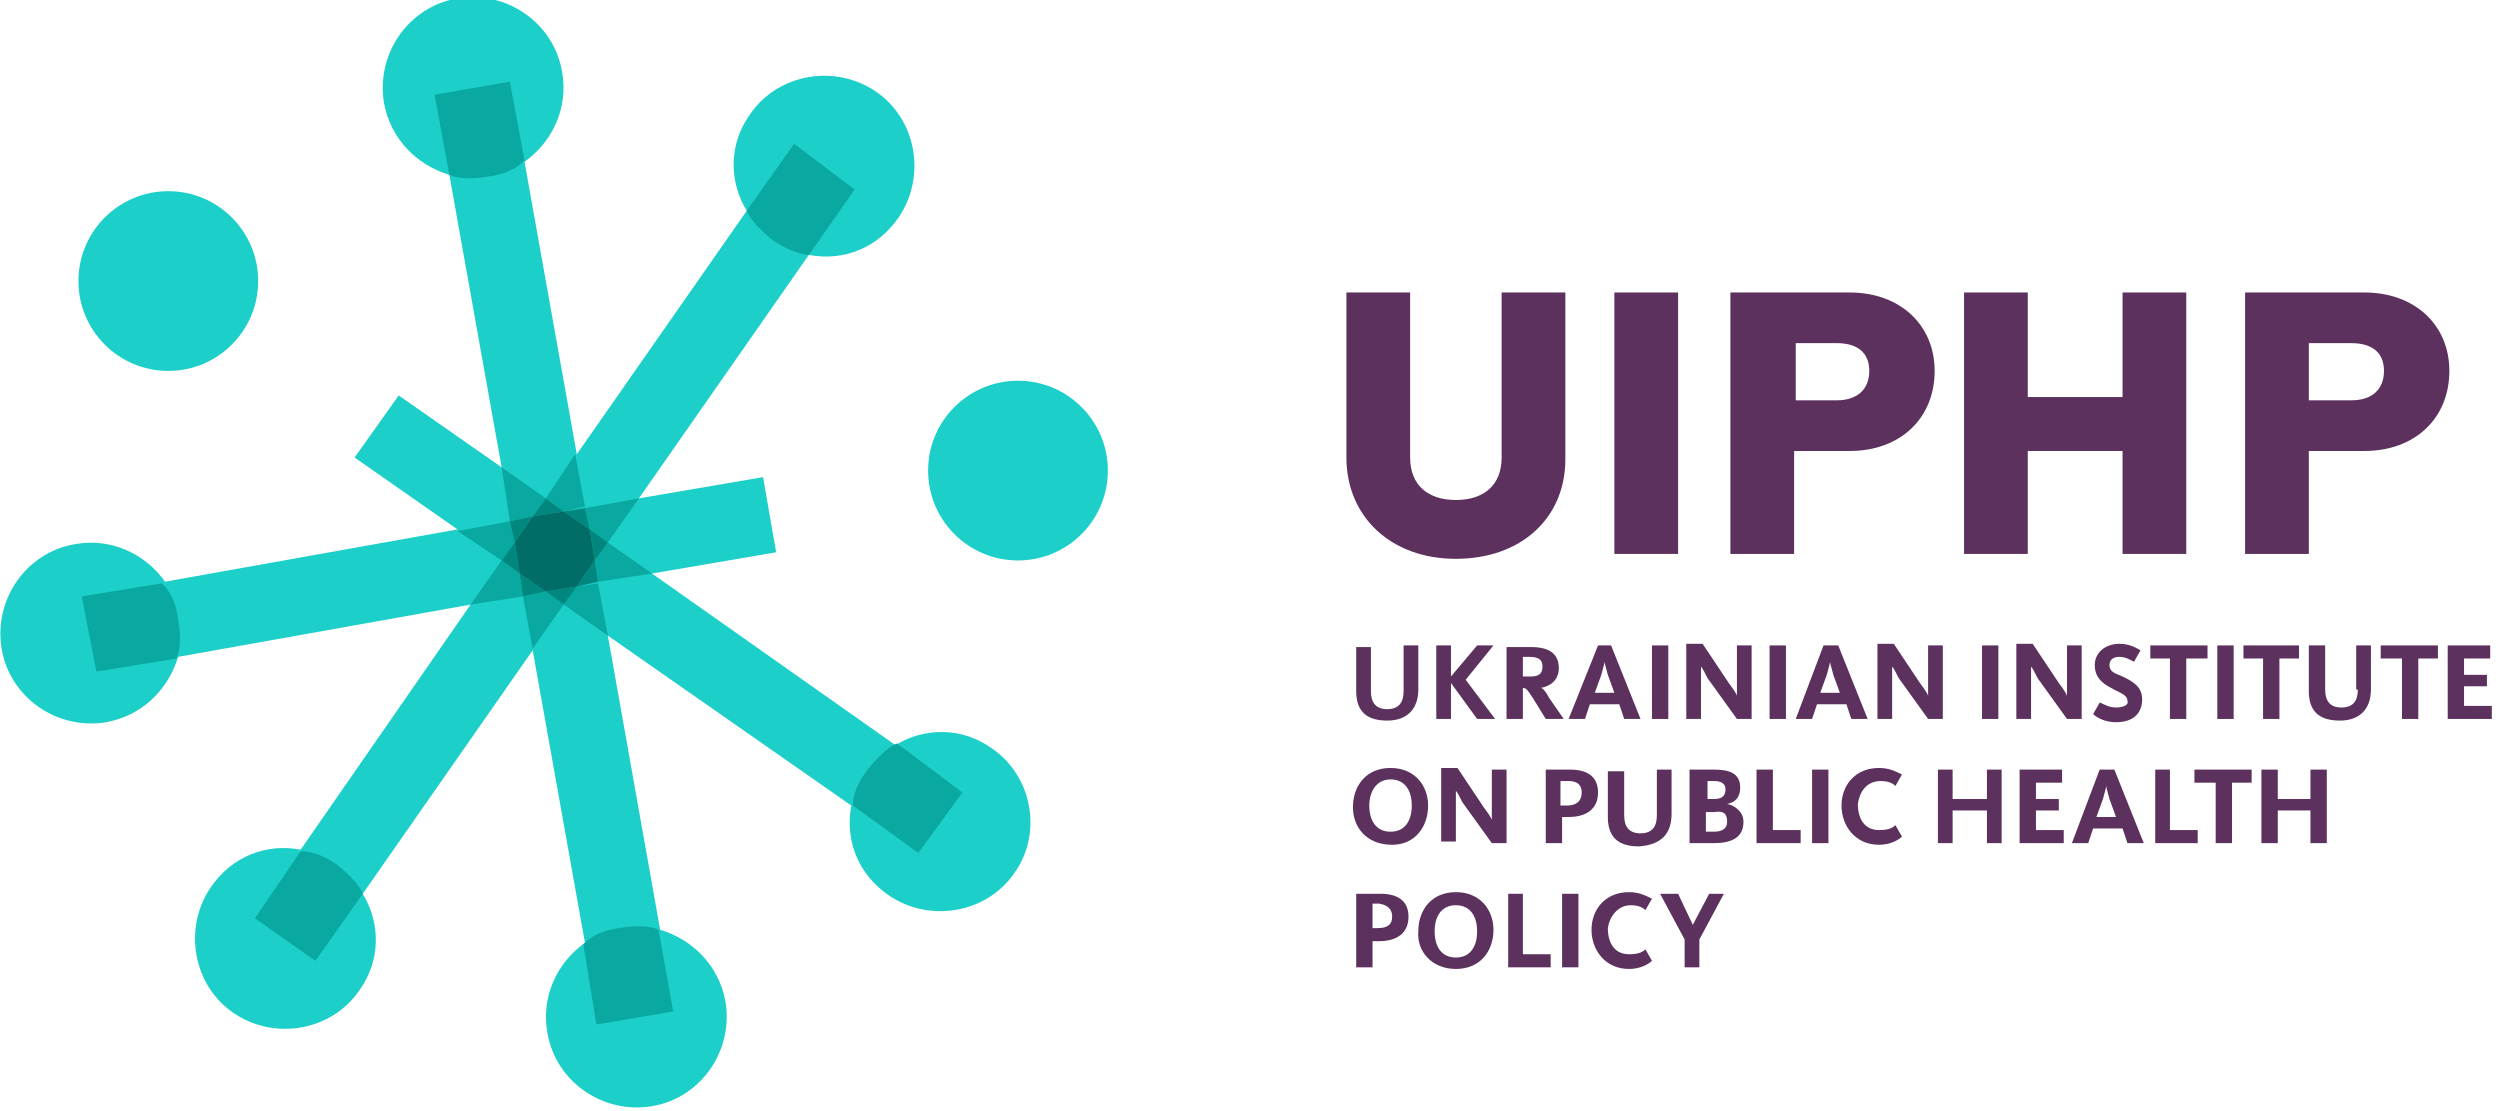 <?xml version="1.0" encoding="utf-8"?>
<!-- Generator: Adobe Illustrator 19.0.0, SVG Export Plug-In . SVG Version: 6.00 Build 0)  -->
<svg version="1.1" id="Layer_1" xmlns="http://www.w3.org/2000/svg" xmlns:xlink="http://www.w3.org/1999/xlink" x="0px" y="0px"
	 viewBox="-4 0 153 68" style="enable-background:new -4 0 153 68;" xml:space="preserve">
<style type="text/css">
	.st0{fill:#5C315E;}
	.st1{fill:#1CCFC9;}
	.st2{fill:#09A8A0;}
	.st3{fill:#02877F;}
	.st4{fill:#026D66;}
</style>
<g>
	<g>
		<path id="XMLID_954_" class="st0" d="M85.1,34.2c4,0,6.7-2.5,6.7-6.1V17.9h-3.9V28c0,1.7-1.1,2.6-2.8,2.6c-1.7,0-2.8-0.9-2.8-2.6
			V17.9h-3.9V28C78.4,31.6,81.1,34.2,85.1,34.2z"/>
		<rect id="XMLID_955_" x="94.8" y="17.9" class="st0" width="3.9" height="16"/>
		<path id="XMLID_958_" class="st0" d="M137.3,32.1V29v-1.4h1.7h1.7c3.1,0,5.2-2,5.2-4.9c0-2.8-2.1-4.8-5.2-4.8h-3.4h-3.9V21v3.5
			v3.1v6.3h3.9V32.1z M137.3,21.3V21h0.7h1.9c1.3,0,2,0.6,2,1.7c0,1.1-0.7,1.8-2,1.8H138h-0.7V21.3z"/>
		<polygon id="XMLID_959_" class="st0" points="120.1,22.6 120.1,17.9 116.2,17.9 116.2,24.3 116.2,27.6 116.2,33.9 120.1,33.9 
			120.1,30.6 120.1,27.6 120.1,27.6 125.9,27.6 125.9,27.6 125.9,30.6 125.9,33.9 129.8,33.9 129.8,27.6 129.8,24.3 129.8,17.9 
			125.9,17.9 125.9,22.6 125.9,24.3 120.1,24.3 		"/>
		<path id="XMLID_962_" class="st0" d="M101.9,17.9V21v3.5v3.1v6.3h3.9v-1.8V29v-1.4h1.7h1.7c3.1,0,5.2-2,5.2-4.9
			c0-2.8-2.1-4.8-5.2-4.8h-3.4H101.9z M106.5,21h1.9c1.3,0,2,0.6,2,1.7c0,1.1-0.7,1.8-2,1.8h-1.8h-0.7v-3.3V21H106.5z"/>
		<path id="XMLID_963_" class="st0" d="M79,39.5v2.8c0,1.2,0.6,1.8,1.9,1.8c1.2,0,1.9-0.7,1.9-1.9v-2.7h-0.9v2.8
			c0,0.7-0.3,1.1-1,1.1c-0.7,0-1-0.4-1-1.1v-2.7H79z"/>
		<polygon id="XMLID_964_" class="st0" points="83.9,39.5 83.9,44 84.8,44 84.8,41.8 86.4,44 87.5,44 85.7,41.6 87.4,39.5 
			86.4,39.5 84.8,41.4 84.8,39.5 		"/>
		<path id="XMLID_967_" class="st0" d="M89.1,42.1L89.1,42.1c0.3,0,0.3,0,0.7,0.6l0.8,1.3h1.1l-0.9-1.3c-0.2-0.4-0.4-0.6-0.5-0.6v0
			c0.6-0.1,1.1-0.5,1.1-1.2c0-0.9-0.6-1.3-1.7-1.3h-1.5V44h1V42.1z M89.1,40.2h0.5c0.6,0,0.8,0.2,0.8,0.6c0,0.4-0.2,0.6-0.7,0.6
			h-0.5V40.2z"/>
		<path id="XMLID_970_" class="st0" d="M93.8,39.5L92,44h1l0.3-0.9h1.8l0.3,0.9h1l-1.8-4.5H93.8z M93.6,42.4l0.4-1.1
			c0.1-0.4,0.2-0.7,0.2-0.8h0c0,0.1,0.1,0.4,0.2,0.8l0.4,1.1H93.6z"/>
		<rect id="XMLID_971_" x="97.1" y="39.5" class="st0" width="1" height="4.5"/>
		<path id="XMLID_972_" class="st0" d="M99.2,39.5V44h0.9v-2.6c0-0.3,0-0.5,0-0.6h0c0.1,0.1,0.2,0.3,0.4,0.7l1.8,2.5h0.9v-4.5h-0.9
			v2.4c0,0.3,0,0.7,0,0.7h0c0-0.1-0.2-0.4-0.5-0.8l-1.6-2.4H99.2z"/>
		<rect id="XMLID_973_" x="104.3" y="39.5" class="st0" width="1" height="4.5"/>
		<path id="XMLID_976_" class="st0" d="M107.6,39.5l-1.7,4.5h1l0.3-0.9h1.8l0.3,0.9h1l-1.8-4.5H107.6z M107.4,42.4l0.4-1.1
			c0.1-0.4,0.2-0.7,0.2-0.8h0c0,0.1,0.1,0.4,0.2,0.8l0.4,1.1H107.4z"/>
		<path id="XMLID_977_" class="st0" d="M114.9,44v-4.5H114v2.4c0,0.3,0,0.7,0,0.7h0c0-0.1-0.2-0.4-0.5-0.8l-1.6-2.4h-1V44h0.9v-2.6
			c0-0.3,0-0.5,0-0.6h0c0.1,0.1,0.2,0.3,0.4,0.7L114,44H114.9z"/>
		<rect id="XMLID_978_" x="117.3" y="39.5" class="st0" width="1" height="4.5"/>
		<path id="XMLID_979_" class="st0" d="M123.4,44v-4.5h-0.9v2.4c0,0.3,0,0.7,0,0.7h0c0-0.1-0.2-0.4-0.5-0.8l-1.6-2.4h-1V44h0.9v-2.6
			c0-0.3,0-0.5,0-0.6h0c0.1,0.1,0.2,0.3,0.4,0.7l1.8,2.5H123.4z"/>
		<path id="XMLID_980_" class="st0" d="M125.5,43.3c-0.5,0-0.9-0.3-1-0.3l-0.4,0.7c0.2,0.2,0.7,0.5,1.4,0.5c1,0,1.6-0.5,1.6-1.4
			c0-0.8-0.6-1.1-1.2-1.4c-0.5-0.2-0.8-0.3-0.8-0.7c0-0.3,0.2-0.5,0.6-0.5c0.4,0,0.7,0.2,0.9,0.3l0.4-0.7c-0.2-0.1-0.6-0.4-1.3-0.4
			c-0.8,0-1.5,0.5-1.5,1.3c0,0.7,0.4,1.1,1,1.4c0.5,0.3,1,0.4,1,0.8C126.3,43.1,126,43.3,125.5,43.3z"/>
		<polygon id="XMLID_981_" class="st0" points="128.8,44 129.8,44 129.8,40.3 131.1,40.3 131.1,39.5 127.6,39.5 127.6,40.3 
			128.8,40.3 		"/>
		<rect id="XMLID_982_" x="131.7" y="39.5" class="st0" width="1" height="4.5"/>
		<polygon id="XMLID_983_" class="st0" points="135.5,44 135.5,40.3 136.7,40.3 136.7,39.5 133.3,39.5 133.3,40.3 134.5,40.3 
			134.5,44 		"/>
		<path id="XMLID_984_" class="st0" d="M140.3,42.2c0,0.7-0.3,1.1-1,1.1c-0.7,0-1-0.4-1-1.1v-2.7h-1v2.8c0,1.2,0.6,1.8,1.9,1.8
			c1.2,0,1.9-0.7,1.9-1.9v-2.7h-0.9V42.2z"/>
		<polygon id="XMLID_985_" class="st0" points="141.7,40.3 143,40.3 143,44 144,44 144,40.3 145.2,40.3 145.2,39.5 141.7,39.5 		"/>
		<polygon id="XMLID_986_" class="st0" points="146.8,42 148.2,42 148.2,41.3 146.8,41.3 146.8,40.3 148.4,40.3 148.4,39.5 
			145.8,39.5 145.8,44 148.5,44 148.5,43.2 146.8,43.2 		"/>
		<path id="XMLID_989_" class="st0" d="M83.4,49.3c0-1.2-0.8-2.3-2.3-2.3c-1.5,0-2.3,1.1-2.3,2.4c0,1.2,0.8,2.3,2.4,2.3
			C82.6,51.7,83.4,50.6,83.4,49.3z M81.1,50.9c-0.9,0-1.3-0.7-1.3-1.6c0-0.8,0.4-1.6,1.3-1.6c0.9,0,1.3,0.7,1.3,1.6
			C82.4,50.2,82,50.9,81.1,50.9z"/>
		<path id="XMLID_990_" class="st0" d="M85.5,49.1l1.8,2.5h0.9v-4.5h-0.9v2.4c0,0.3,0,0.7,0,0.7h0c0-0.1-0.2-0.4-0.5-0.8l-1.6-2.4
			h-1v4.5h0.9V49c0-0.3,0-0.5,0-0.6h0C85.2,48.5,85.3,48.7,85.5,49.1z"/>
		<path id="XMLID_993_" class="st0" d="M90.6,51.6h1V50H92c1.1,0,1.8-0.5,1.8-1.5c0-1-0.7-1.4-1.7-1.4h-1.5V51.6z M91.6,47.8H92
			c0.6,0,0.8,0.3,0.8,0.7c0,0.5-0.3,0.8-0.9,0.8h-0.4V47.8z"/>
		<path id="XMLID_994_" class="st0" d="M98.3,49.8v-2.7h-0.9v2.8c0,0.7-0.3,1.1-1,1.1c-0.7,0-1-0.4-1-1.1v-2.7h-1v2.8
			c0,1.2,0.6,1.8,1.9,1.8C97.7,51.7,98.3,51,98.3,49.8z"/>
		<path id="XMLID_997_" class="st0" d="M102.5,48.2c0-0.9-0.7-1.1-1.6-1.1h-1.5v4.5h1.5c1,0,1.8-0.3,1.8-1.3c0-0.6-0.5-1-1-1.1v0
			C102.2,49.1,102.5,48.8,102.5,48.2z M100.4,47.8h0.5c0.5,0,0.7,0.2,0.7,0.5c0,0.4-0.2,0.6-0.7,0.6h-0.4V47.8z M101.7,50.3
			c0,0.4-0.3,0.6-0.8,0.6h-0.5v-1.2h0.5C101.5,49.6,101.7,49.8,101.7,50.3z"/>
		<polygon id="XMLID_999_" class="st0" points="103.5,51.6 106.2,51.6 106.2,50.8 104.5,50.8 104.5,47.1 103.5,47.1 		"/>
		<rect id="XMLID_1000_" x="106.9" y="47.1" class="st0" width="1" height="4.5"/>
		<path id="XMLID_1001_" class="st0" d="M111.1,47.8c0.4,0,0.7,0.1,0.9,0.3l0.4-0.7c-0.4-0.2-0.8-0.4-1.4-0.4
			c-1.5,0-2.3,1.1-2.3,2.3c0,1.2,0.8,2.4,2.3,2.4c0.7,0,1.2-0.3,1.4-0.5l-0.4-0.7c-0.2,0.2-0.5,0.3-1,0.3c-0.9,0-1.3-0.7-1.3-1.6
			C109.8,48.5,110.2,47.8,111.1,47.8z"/>
		<polygon id="XMLID_1002_" class="st0" points="117.6,48.9 115.5,48.9 115.5,47.1 114.6,47.1 114.6,51.6 115.5,51.6 115.5,49.6 
			117.6,49.6 117.6,51.6 118.5,51.6 118.5,47.1 117.6,47.1 		"/>
		<polygon id="XMLID_1003_" class="st0" points="122.2,47.9 122.2,47.1 119.6,47.1 119.6,51.6 122.3,51.6 122.3,50.8 120.6,50.8 
			120.6,49.6 122,49.6 122,48.9 120.6,48.9 120.6,47.9 		"/>
		<path id="XMLID_1006_" class="st0" d="M124.5,47.1l-1.7,4.5h1l0.3-0.9h1.8l0.3,0.9h1l-1.8-4.5H124.5z M124.3,50l0.4-1.1
			c0.1-0.4,0.2-0.7,0.2-0.8h0c0,0.1,0.1,0.4,0.2,0.8l0.4,1.1H124.3z"/>
		<polygon id="XMLID_1007_" class="st0" points="128.8,47.1 127.9,47.1 127.9,51.6 130.5,51.6 130.5,50.8 128.8,50.8 		"/>
		<polygon id="XMLID_1008_" class="st0" points="130.3,47.9 131.6,47.9 131.6,51.6 132.6,51.6 132.6,47.9 133.8,47.9 133.8,47.1 
			130.3,47.1 		"/>
		<polygon id="XMLID_1009_" class="st0" points="137.4,48.9 135.4,48.9 135.4,47.1 134.4,47.1 134.4,51.6 135.4,51.6 135.4,49.6 
			137.4,49.6 137.4,51.6 138.4,51.6 138.4,47.1 137.4,47.1 		"/>
		<path id="XMLID_1012_" class="st0" d="M79,54.7v4.5h1v-1.6h0.4c1.1,0,1.8-0.5,1.8-1.5c0-1-0.7-1.4-1.7-1.4H79z M81.2,56.1
			c0,0.5-0.3,0.7-0.9,0.7H80v-1.5h0.4C81,55.4,81.2,55.7,81.2,56.1z"/>
		<path id="XMLID_1015_" class="st0" d="M85.1,59.3c1.5,0,2.3-1.1,2.3-2.4c0-1.2-0.8-2.3-2.3-2.3c-1.5,0-2.3,1.1-2.3,2.4
			C82.7,58.2,83.6,59.3,85.1,59.3z M85.1,55.4c0.9,0,1.3,0.7,1.3,1.6s-0.4,1.6-1.3,1.6c-0.9,0-1.3-0.7-1.3-1.6
			C83.8,56.1,84.2,55.4,85.1,55.4z"/>
		<polygon id="XMLID_1016_" class="st0" points="90.9,58.4 89.2,58.4 89.2,54.7 88.3,54.7 88.3,59.2 90.9,59.2 		"/>
		<rect id="XMLID_1017_" x="91.6" y="54.7" class="st0" width="1" height="4.5"/>
		<path id="XMLID_1018_" class="st0" d="M95.8,55.4c0.4,0,0.7,0.1,0.9,0.3l0.4-0.7c-0.4-0.2-0.8-0.4-1.4-0.4c-1.5,0-2.3,1.1-2.3,2.3
			c0,1.2,0.8,2.4,2.3,2.4c0.7,0,1.2-0.3,1.4-0.5l-0.4-0.7c-0.2,0.2-0.5,0.3-1,0.3c-0.9,0-1.3-0.7-1.3-1.6
			C94.5,56.1,95,55.4,95.8,55.4z"/>
		<polygon id="XMLID_1019_" class="st0" points="97.6,54.7 99.1,57.5 99.1,59.2 100,59.2 100,57.5 101.5,54.7 100.6,54.7 99.6,56.6 
			99.6,56.6 98.7,54.7 		"/>
	</g>
	<g id="XMLID_179_">
		<g id="XMLID_4644_">
			<g id="XMLID_175_">
				<path id="XMLID_176_" class="st1" d="M56.7,45.8c-1.8-1.3-4.1-1.3-5.9-0.2L35.9,35.1l7.6-1.3l-0.8-4.6l-7.6,1.3l10.4-14.9
					c2.1,0.4,4.2-0.4,5.5-2.3c1.7-2.5,1.1-6-1.4-7.7s-6-1.1-7.7,1.4c-1.3,1.8-1.3,4.1-0.2,5.9L31.3,27.8L28.1,9.9
					c1.7-1.2,2.7-3.3,2.3-5.5c-0.5-3-3.4-5-6.4-4.5s-5,3.4-4.5,6.4c0.4,2.2,2,3.8,4,4.4l3.2,17.9l-6.3-4.4L17.7,28l6.3,4.4L6.1,35.6
					c-1.2-1.7-3.3-2.7-5.5-2.3c-3,0.5-5,3.4-4.5,6.4s3.4,5,6.4,4.5c2.2-0.4,3.8-2,4.4-4L24.8,37L14.4,52c-2.1-0.4-4.2,0.4-5.5,2.3
					c-1.7,2.5-1.1,6,1.4,7.7s6,1.1,7.7-1.4c1.3-1.8,1.3-4.1,0.2-5.9l10.4-14.9l3.2,17.9c-1.7,1.2-2.7,3.3-2.3,5.5
					c0.5,3,3.4,5,6.4,4.5s5-3.4,4.5-6.4c-0.4-2.2-2-3.8-4-4.4l-3.2-18l14.9,10.4c-0.4,2.1,0.4,4.2,2.3,5.5c2.5,1.7,6,1.1,7.7-1.4
					C59.8,51,59.2,47.5,56.7,45.8z"/>
				<circle id="XMLID_4751_" class="st1" cx="58.3" cy="28.8" r="5.5"/>
				<circle id="XMLID_4752_" class="st1" cx="6.3" cy="17.2" r="5.5"/>
			</g>
		</g>
		<g id="XMLID_5168_">
			<path id="XMLID_1605_" class="st2" d="M22.6,5.8l0.9,4.9c0,0,0.7,0.4,2.4,0.1c1.6-0.2,2.2-1,2.2-1L27.2,5L22.6,5.8z"/>
			<path id="XMLID_183_" class="st2" d="M44.6,8.8l-2.9,4.1c0,0,0.2,0.7,1.6,1.8c1.3,0.9,2.2,0.9,2.2,0.9l2.8-4L44.6,8.8z"/>
			<path id="XMLID_185_" class="st2" d="M1.9,41.1l4.9-0.8c0,0,0.4-0.7,0.1-2.4c-0.2-1.6-1-2.2-1-2.2L1,36.5L1.9,41.1z"/>
			<path id="XMLID_187_" class="st2" d="M15.3,58.8l2.9-4.1c0,0-0.2-0.7-1.6-1.8c-1.3-0.9-2.2-0.8-2.2-0.8l-2.8,4.1L15.3,58.8z"/>
			<path id="XMLID_189_" class="st2" d="M37.2,61.9l-0.9-5c0,0-0.7-0.4-2.4-0.1c-1.6,0.2-2.2,1-2.2,1l0.8,4.9L37.2,61.9z"/>
			<path id="XMLID_190_" class="st2" d="M54.9,48.5l-4-3c0,0-0.7,0.2-1.8,1.6c-1,1.3-0.9,2.2-0.9,2.2l4,2.9L54.9,48.5z"/>
			<g id="XMLID_5167_">
				<g id="XMLID_181_">
					<polygon id="XMLID_1447_" class="st2" points="33.2,33.2 35.9,35.1 32.6,35.6 32.4,34.3 					"/>
					<polygon id="XMLID_1444_" class="st2" points="26.7,34.3 24,32.5 27.2,31.9 27.5,33.2 					"/>
					<polygon id="XMLID_1390_" class="st2" points="33.2,33.2 35.1,30.5 31.8,31.1 32.1,32.4 					"/>
					<polygon id="XMLID_192_" class="st2" points="26.7,34.3 24.8,37 28,36.5 27.8,35.1 					"/>
				</g>
				<g id="XMLID_1448_">
					<polygon id="XMLID_1592_" class="st2" points="30.5,37 28.6,39.7 28,36.5 29.4,36.2 					"/>
					<polygon id="XMLID_4767_" class="st2" points="29.4,30.5 31.2,27.8 31.8,31 30.5,31.3 					"/>
					<polygon id="XMLID_1573_" class="st2" points="29.4,30.5 26.7,28.6 27.2,31.9 28.6,31.6 					"/>
					<polygon id="XMLID_1478_" class="st2" points="30.5,37 33.2,38.9 32.6,35.7 31.3,35.9 					"/>
				</g>
				<g id="XMLID_4768_">
					<polygon id="XMLID_4769_" class="st3" points="27.8,35.1 28,36.5 29.4,36.2 					"/>
					<polygon id="XMLID_4770_" class="st3" points="32.1,32.4 31.8,31.1 30.5,31.3 					"/>
				</g>
				<g id="XMLID_4804_">
					<polygon id="XMLID_4818_" class="st3" points="29.4,36.2 30.5,37 31.3,35.9 					"/>
					<polygon id="XMLID_4805_" class="st3" points="30.5,31.3 29.4,30.5 28.6,31.6 					"/>
				</g>
				<g id="XMLID_4942_">
					<polygon id="XMLID_5162_" class="st3" points="31.3,35.9 32.6,35.6 32.4,34.3 					"/>
					<polygon id="XMLID_4943_" class="st3" points="28.6,31.6 27.2,31.9 27.5,33.2 					"/>
				</g>
				<g id="XMLID_5164_">
					<polygon id="XMLID_5166_" class="st3" points="32.4,34.3 33.2,33.2 32.1,32.4 					"/>
					<polygon id="XMLID_5165_" class="st3" points="27.5,33.2 26.7,34.3 27.8,35.1 					"/>
				</g>
				<polygon id="XMLID_5163_" class="st4" points="27.5,33.2 27.8,35.1 29.4,36.2 31.3,35.9 32.4,34.3 32.1,32.4 30.5,31.3 
					28.6,31.6 				"/>
			</g>
		</g>
	</g>
</g>
</svg>
